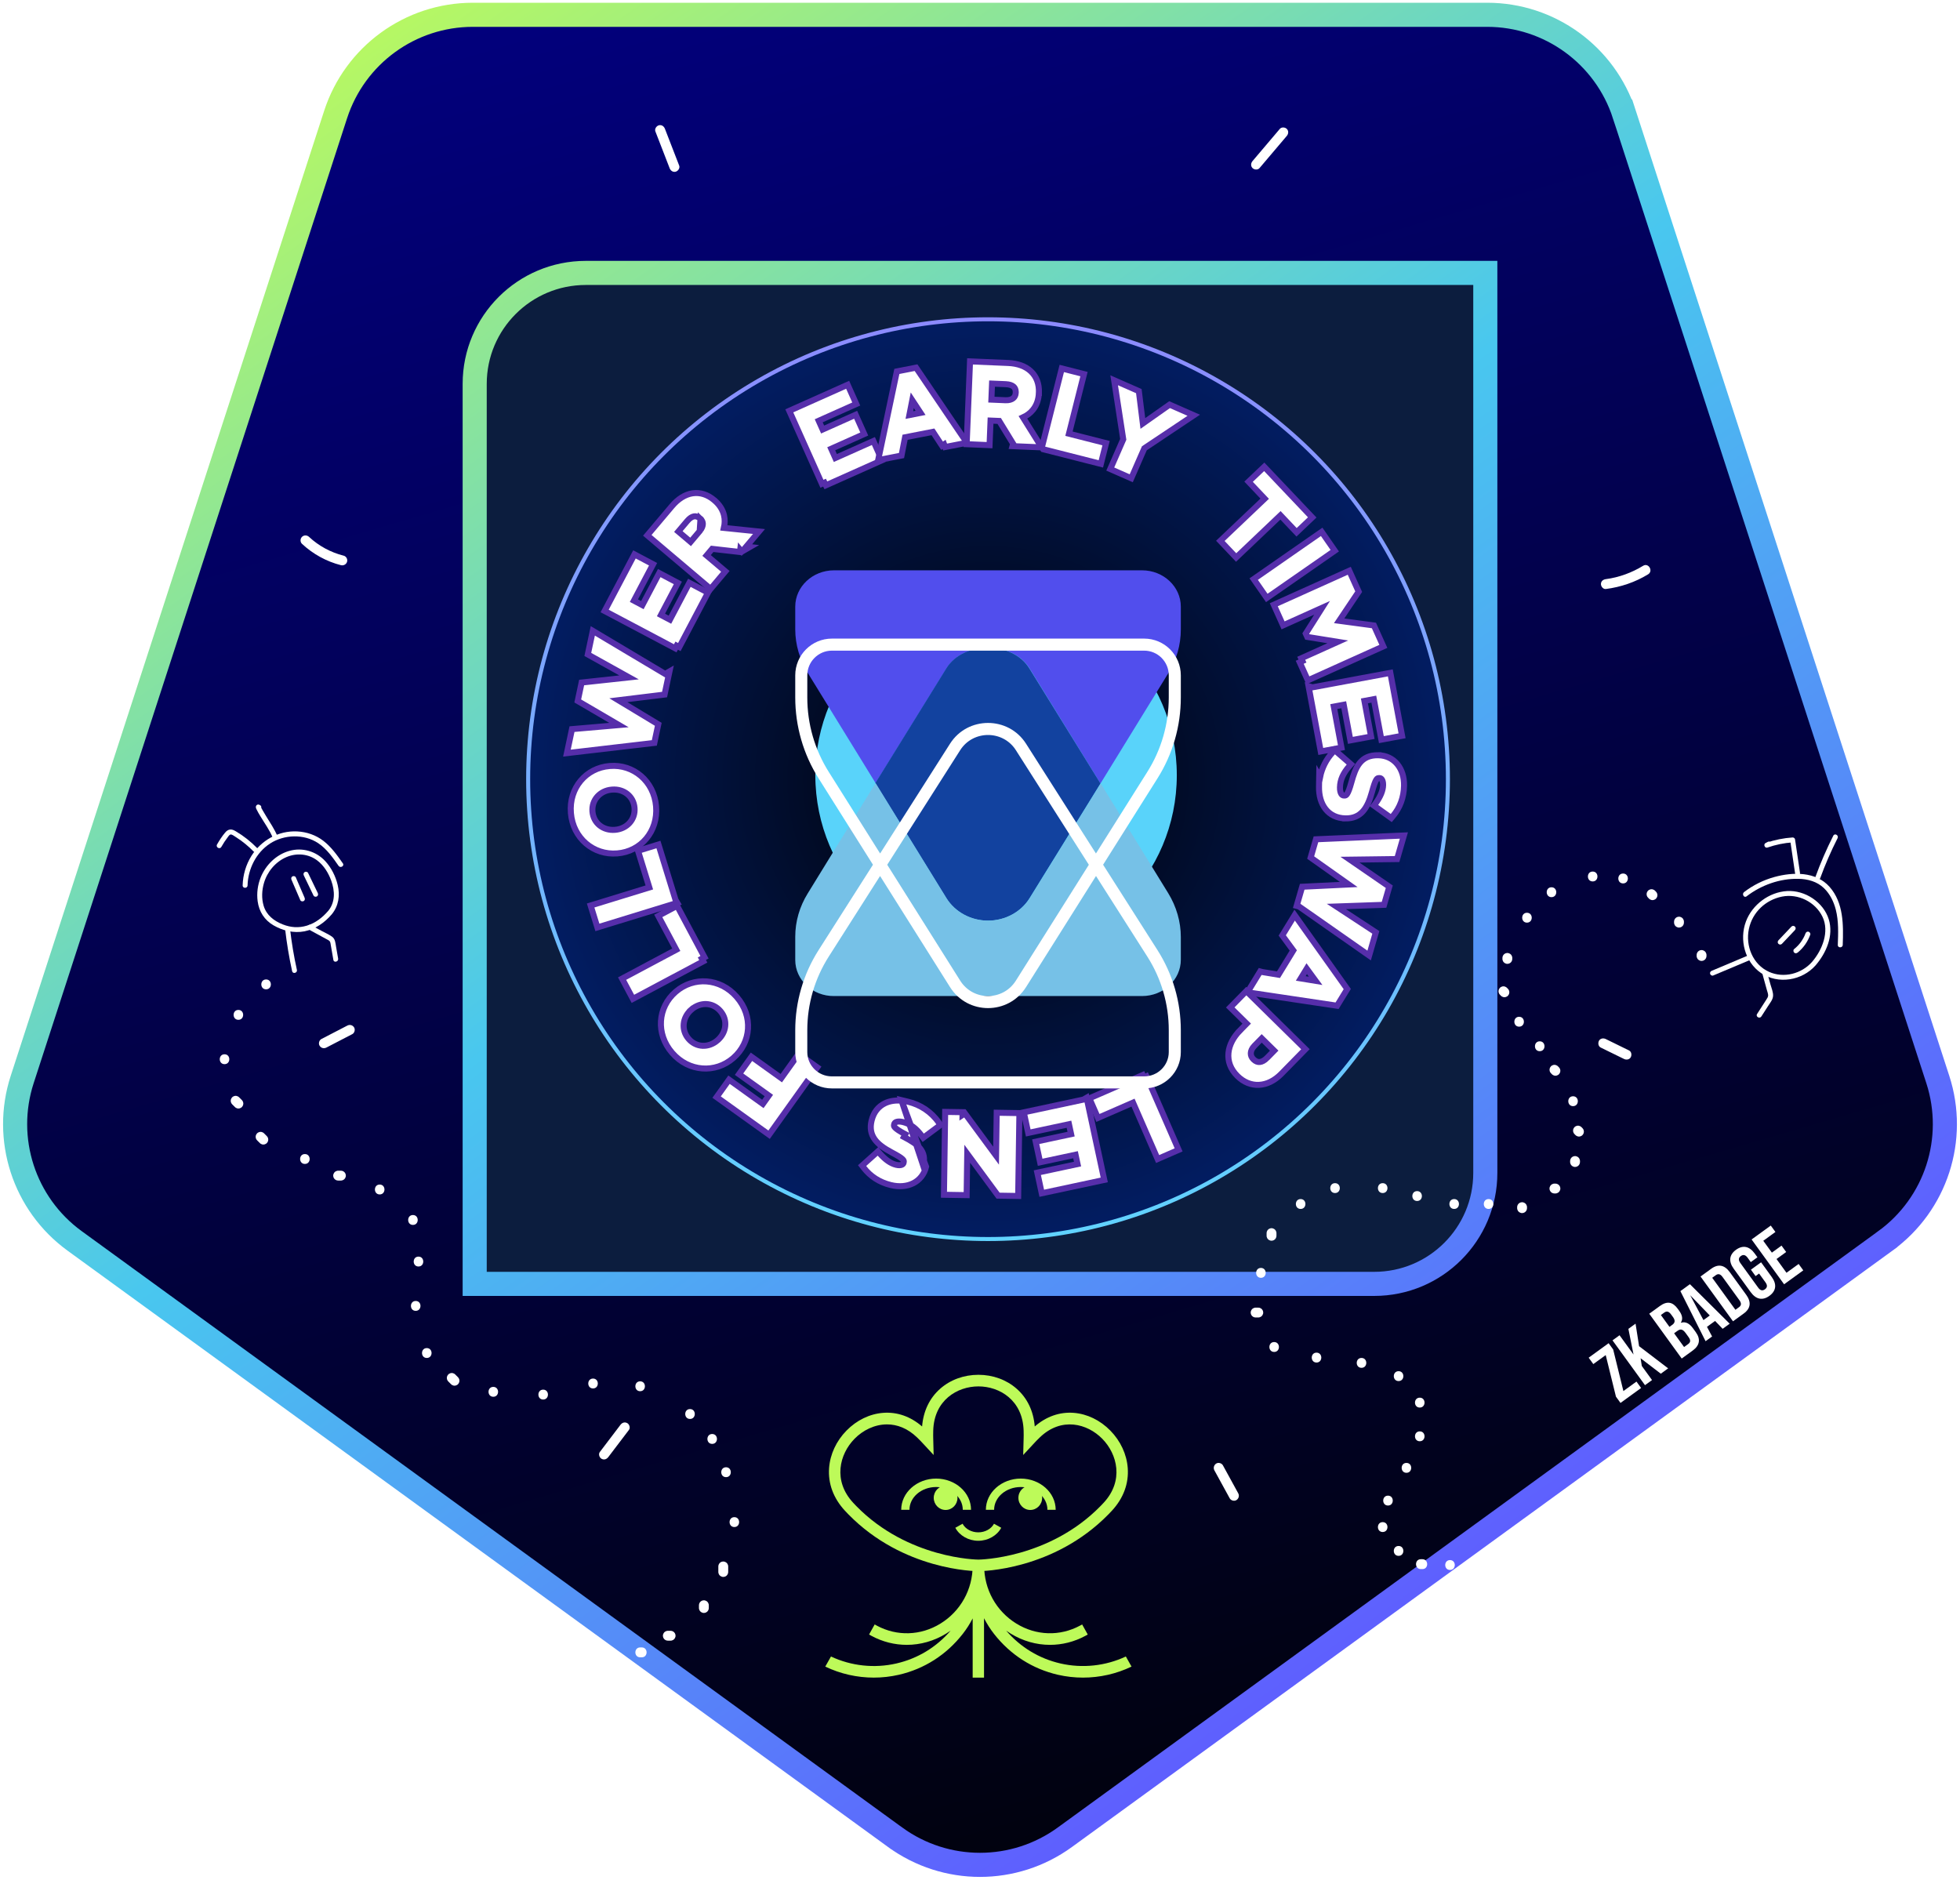 <svg width="488" height="468" viewBox="0 0 488 468" fill="none" xmlns="http://www.w3.org/2000/svg">
<g clip-path="url(#clip0_2102_657)">
<path d="M266.905 460.2L471.506 311.493C485.167 301.567 490.878 283.969 485.664 267.907L407.515 27.293C402.3 11.23 387.336 0.354 370.452 0.354H117.548C100.665 0.354 85.7 11.23 80.486 27.293L2.332 267.907C-2.887 283.969 2.829 301.567 16.49 311.493L221.091 460.2C234.752 470.126 253.244 470.126 266.905 460.2V460.2Z" fill="#0C1D3E" stroke="white" stroke-width="1.3" stroke-miterlimit="10"/>
<path d="M404.435 28.509L407.288 27.582L404.435 28.509L482.475 268.784C487.284 283.591 482.016 299.811 469.427 308.957L469.427 308.958L265.111 457.458C252.522 466.605 235.478 466.605 222.889 457.458C222.888 457.458 222.888 457.458 222.888 457.458L18.573 308.958C5.983 299.806 0.716 283.591 5.524 268.784L83.565 28.509C88.373 13.707 102.166 3.684 117.725 3.684H370.275C385.834 3.684 399.626 13.703 404.435 28.509ZM118.188 316.665V319.665H121.188H342.151C357.426 319.665 369.811 307.297 369.811 292.034V70.953V67.953H366.811H145.849C130.574 67.953 118.188 80.321 118.188 95.583V316.665Z" fill="url(#paint0_linear_2102_657)" stroke="url(#paint1_linear_2102_657)" stroke-width="6"/>
<path d="M151.462 362.776C153.174 360.522 154.891 358.263 156.603 356.009C156.991 355.492 156.701 354.611 156.16 354.326C155.511 353.982 154.896 354.218 154.477 354.769C152.766 357.023 151.049 359.282 149.337 361.536C148.948 362.052 149.238 362.933 149.78 363.219C150.429 363.563 151.044 363.327 151.462 362.776Z" fill="white"/>
<path d="M302.358 366.093C303.628 368.41 304.902 370.728 306.171 373.051C306.481 373.617 307.307 373.843 307.853 373.494C308.399 373.145 308.626 372.416 308.296 371.811C307.027 369.493 305.753 367.175 304.484 364.852C304.174 364.286 303.347 364.06 302.801 364.409C302.255 364.759 302.029 365.487 302.358 366.093Z" fill="white"/>
<path d="M398.552 260.825C400.485 261.769 402.414 262.719 404.347 263.664C404.922 263.945 405.705 263.841 406.029 263.221C406.32 262.665 406.206 261.838 405.587 261.538C403.653 260.593 401.725 259.643 399.792 258.699C399.216 258.418 398.434 258.521 398.109 259.141C397.819 259.698 397.932 260.524 398.552 260.825Z" fill="white"/>
<path d="M81.263 260.825C83.412 259.713 85.562 258.596 87.712 257.483C88.282 257.188 88.499 256.337 88.155 255.8C87.781 255.215 87.082 255.042 86.472 255.357C84.322 256.47 82.173 257.587 80.023 258.699C79.452 258.994 79.236 259.846 79.58 260.382C79.954 260.968 80.653 261.14 81.263 260.825Z" fill="white"/>
<path d="M85.553 138.352C82.331 137.535 79.364 135.936 76.934 133.667C76.447 133.214 75.675 133.185 75.192 133.667C74.71 134.149 74.706 134.952 75.192 135.409C77.928 137.958 81.273 139.804 84.898 140.724C85.543 140.886 86.232 140.512 86.414 139.863C86.596 139.213 86.202 138.514 85.553 138.347V138.352Z" fill="white"/>
<path d="M169.103 41.229C167.918 38.173 166.737 35.117 165.551 32.061C165.31 31.441 164.725 31.012 164.036 31.2C163.446 31.362 162.934 32.09 163.175 32.715C164.361 35.771 165.541 38.827 166.727 41.883C166.968 42.503 167.553 42.931 168.242 42.745C168.833 42.582 169.344 41.854 169.103 41.229Z" fill="white"/>
<path d="M399.83 146.654C403.559 146.167 407.131 144.961 410.343 142.998C411.691 142.176 410.456 140.045 409.103 140.872C406.285 142.594 403.112 143.765 399.83 144.194C399.171 144.277 398.601 144.696 398.601 145.424C398.601 146.024 399.166 146.743 399.83 146.654Z" fill="white"/>
<path d="M313.595 41.849C315.857 39.176 318.125 36.509 320.388 33.837C320.816 33.33 320.885 32.592 320.388 32.095C319.946 31.652 319.08 31.588 318.647 32.095C316.384 34.767 314.116 37.434 311.853 40.106C311.425 40.613 311.356 41.352 311.853 41.849C312.296 42.291 313.162 42.355 313.595 41.849Z" fill="white"/>
<path d="M402.34 347.747L399.791 337.393L396.702 339.637L395.546 338.043L400.514 334.436L401.646 335.996L404.194 346.35L407.446 343.992L408.602 345.587L403.471 349.307L402.34 347.747V347.747Z" fill="white"/>
<path d="M408.479 338.185L408.779 340.109L411.322 343.613L409.571 344.883L401.483 333.727L403.235 332.457L406.713 337.255L405.434 330.863L407.219 329.568L408.1 335.178L415.336 340.7L413.506 342.029L408.484 338.185H408.479Z" fill="white"/>
<path d="M410.619 327.103L413.266 325.184C415.081 323.865 416.473 324.146 417.723 325.863L418.047 326.311C418.879 327.457 419.051 328.427 418.5 329.313L418.525 329.342C419.695 328.978 420.664 329.544 421.515 330.72L422.209 331.675C423.459 333.397 423.218 334.977 421.466 336.252L418.711 338.25L410.624 327.093L410.619 327.103ZM416.35 329.874C417.004 329.401 417.191 328.826 416.547 327.93L416.094 327.31C415.519 326.513 414.992 326.36 414.373 326.808L413.526 327.418L415.661 330.366L416.345 329.869L416.35 329.874ZM420.305 334.662C420.896 334.234 421.019 333.732 420.414 332.905L419.71 331.931C418.957 330.897 418.392 330.819 417.6 331.399L416.818 331.965L419.302 335.39L420.305 334.662V334.662Z" fill="white"/>
<path d="M427.02 328.894L424.998 330.36L426.277 332.762L424.654 333.938L418.382 321.468L420.753 319.745L430.656 329.582L428.904 330.852L427.02 328.889V328.894ZM425.702 327.54L420.827 322.491L424.123 328.682L425.702 327.535V327.54Z" fill="white"/>
<path d="M423.399 317.832L426.076 315.888C427.827 314.618 429.391 314.963 430.685 316.749L434.773 322.389C436.067 324.175 435.909 325.769 434.158 327.039L431.482 328.983L423.395 317.827L423.399 317.832ZM432.973 325.474C433.528 325.071 433.656 324.539 433.081 323.742L428.875 317.94C428.299 317.143 427.753 317.098 427.197 317.502L426.307 318.147L432.082 326.114L432.973 325.469V325.474Z" fill="white"/>
<path d="M435.9 321.743L431.649 315.877C430.356 314.091 430.508 312.427 432.23 311.177C433.952 309.928 435.58 310.302 436.874 312.088L437.567 313.043L435.909 314.243L435.137 313.175C434.562 312.378 433.991 312.329 433.435 312.733C432.879 313.136 432.746 313.692 433.322 314.489L437.744 320.592C438.32 321.389 438.881 321.418 439.437 321.015C439.993 320.611 440.135 320.07 439.56 319.273L437.976 317.088L437.1 317.723L435.944 316.128L438.477 314.293L441.124 317.944C442.418 319.73 442.265 321.394 440.544 322.644C438.822 323.894 437.193 323.52 435.9 321.733V321.743Z" fill="white"/>
<path d="M436.111 308.609L440.888 305.145L442.044 306.739L439.019 308.934L441.159 311.882L443.564 310.135L444.72 311.729L442.315 313.476L444.799 316.901L447.824 314.706L448.98 316.301L444.204 319.765L436.116 308.609H436.111Z" fill="white"/>
<path d="M159.382 412.642H159.801C161.385 412.642 161.385 410.182 159.801 410.182H159.382C157.798 410.182 157.798 412.642 159.382 412.642H159.801C161.385 412.642 161.385 410.182 159.801 410.182H159.382C157.798 410.182 157.798 412.642 159.382 412.642Z" fill="white"/>
<path d="M166.279 408.499H166.968C167.135 408.504 167.297 408.47 167.44 408.391C167.593 408.342 167.725 408.258 167.834 408.135C167.952 408.022 168.04 407.894 168.089 407.741C168.168 407.594 168.203 407.436 168.198 407.269L168.153 406.944C168.094 406.737 167.991 406.555 167.839 406.403L167.588 406.211C167.396 406.098 167.189 406.043 166.968 406.043H166.279C166.112 406.039 165.95 406.073 165.807 406.152C165.654 406.201 165.522 406.285 165.413 406.408C165.295 406.521 165.207 406.649 165.158 406.801C165.079 406.949 165.044 407.106 165.049 407.274L165.094 407.599C165.153 407.805 165.256 407.987 165.408 408.14L165.659 408.332C165.851 408.445 166.058 408.499 166.279 408.499Z" fill="white"/>
<path d="M176.478 400.369V399.68C176.483 399.513 176.448 399.35 176.369 399.208C176.32 399.055 176.237 398.922 176.114 398.814C176.001 398.696 175.873 398.607 175.72 398.558C175.573 398.479 175.415 398.445 175.248 398.45L174.923 398.494C174.717 398.553 174.535 398.656 174.382 398.809L174.19 399.06C174.077 399.252 174.023 399.459 174.023 399.68V400.369C174.018 400.536 174.052 400.699 174.131 400.841C174.18 400.994 174.264 401.127 174.387 401.235C174.5 401.353 174.628 401.442 174.781 401.491C174.928 401.57 175.086 401.604 175.253 401.599L175.577 401.555C175.784 401.496 175.966 401.393 176.119 401.24L176.31 400.989C176.424 400.797 176.478 400.59 176.478 400.369Z" fill="white"/>
<path d="M181.308 391.398V390.02C181.313 389.852 181.278 389.69 181.2 389.547C181.15 389.395 181.067 389.262 180.944 389.154C180.831 389.036 180.703 388.947 180.55 388.898C180.403 388.819 180.245 388.785 180.078 388.79C179.758 388.804 179.429 388.908 179.207 389.149C178.986 389.39 178.848 389.685 178.848 390.02V391.398C178.843 391.565 178.878 391.727 178.956 391.87C179.006 392.023 179.089 392.156 179.212 392.264C179.325 392.382 179.453 392.471 179.606 392.52C179.753 392.598 179.911 392.633 180.078 392.628C180.398 392.613 180.727 392.51 180.949 392.269C181.17 392.028 181.308 391.732 181.308 391.398Z" fill="white"/>
<path d="M182.838 380.207C184.422 380.207 184.422 377.746 182.838 377.746C181.254 377.746 181.254 380.207 182.838 380.207Z" fill="white"/>
<path d="M180.767 367.786C182.351 367.786 182.351 365.325 180.767 365.325C179.183 365.325 179.183 367.786 180.767 367.786Z" fill="white"/>
<path d="M177.319 359.504C178.903 359.504 178.903 357.043 177.319 357.043C175.735 357.043 175.735 359.504 177.319 359.504Z" fill="white"/>
<path d="M171.799 353.294C173.383 353.294 173.383 350.833 171.799 350.833C170.215 350.833 170.215 353.294 171.799 353.294Z" fill="white"/>
<path d="M159.382 346.389C160.966 346.389 160.966 343.929 159.382 343.929C157.798 343.929 157.798 346.389 159.382 346.389Z" fill="white"/>
<path d="M147.655 345.7C149.239 345.7 149.239 343.239 147.655 343.239C146.071 343.239 146.071 345.7 147.655 345.7Z" fill="white"/>
<path d="M135.239 348.461C136.823 348.461 136.823 346 135.239 346C133.655 346 133.655 348.461 135.239 348.461Z" fill="white"/>
<path d="M122.822 347.772C124.406 347.772 124.406 345.312 122.822 345.312C121.238 345.312 121.238 347.772 122.822 347.772Z" fill="white"/>
<path d="M114.031 342.91L113.343 342.221C113.23 342.103 113.102 342.014 112.949 341.965C112.802 341.886 112.644 341.852 112.477 341.857C112.31 341.852 112.147 341.886 112.005 341.965C111.852 342.014 111.719 342.098 111.611 342.221L111.419 342.472C111.306 342.664 111.252 342.871 111.252 343.092L111.296 343.417C111.355 343.624 111.459 343.806 111.611 343.958L112.3 344.647C112.413 344.765 112.541 344.854 112.693 344.903C112.841 344.982 112.998 345.016 113.166 345.011C113.333 345.016 113.495 344.982 113.638 344.903C113.79 344.854 113.923 344.77 114.031 344.647L114.223 344.396C114.336 344.204 114.391 343.998 114.391 343.776L114.346 343.451C114.287 343.245 114.184 343.063 114.031 342.91Z" fill="white"/>
<path d="M106.263 338.112C107.847 338.112 107.847 335.651 106.263 335.651C104.679 335.651 104.679 338.112 106.263 338.112Z" fill="white"/>
<path d="M103.503 326.38C105.087 326.38 105.087 323.919 103.503 323.919C101.919 323.919 101.919 326.38 103.503 326.38Z" fill="white"/>
<path d="M104.192 315.337C105.776 315.337 105.776 312.876 104.192 312.876C102.608 312.876 102.608 315.337 104.192 315.337Z" fill="white"/>
<path d="M102.815 304.983C104.399 304.983 104.399 302.522 102.815 302.522C101.231 302.522 101.231 304.983 102.815 304.983Z" fill="white"/>
<path d="M94.536 297.394C96.12 297.394 96.12 294.934 94.536 294.934C92.952 294.934 92.952 297.394 94.536 297.394Z" fill="white"/>
<path d="M84.879 291.484H84.19C84.023 291.479 83.861 291.513 83.718 291.592C83.566 291.641 83.433 291.725 83.325 291.848C83.206 291.961 83.118 292.089 83.069 292.242C82.99 292.389 82.956 292.547 82.96 292.714L83.005 293.039C83.064 293.246 83.167 293.428 83.32 293.58L83.57 293.772C83.762 293.885 83.969 293.94 84.19 293.94H84.879C85.046 293.944 85.209 293.91 85.351 293.831C85.504 293.782 85.637 293.698 85.745 293.575C85.863 293.462 85.951 293.334 86.001 293.182C86.079 293.034 86.114 292.877 86.109 292.709L86.064 292.384C86.005 292.178 85.902 291.996 85.75 291.843L85.499 291.651C85.307 291.538 85.1 291.484 84.879 291.484Z" fill="white"/>
<path d="M75.911 289.801C77.495 289.801 77.495 287.341 75.911 287.341C74.327 287.341 74.327 289.801 75.911 289.801Z" fill="white"/>
<path d="M66.432 282.872L65.743 282.183C65.63 282.065 65.502 281.976 65.35 281.927C65.202 281.848 65.044 281.814 64.877 281.819C64.71 281.814 64.548 281.848 64.405 281.927C64.252 281.976 64.12 282.06 64.011 282.183L63.82 282.434C63.706 282.626 63.652 282.833 63.652 283.054L63.697 283.379C63.756 283.586 63.859 283.768 64.011 283.92L64.7 284.609C64.813 284.727 64.941 284.816 65.094 284.865C65.241 284.944 65.399 284.978 65.566 284.973C65.733 284.978 65.896 284.944 66.038 284.865C66.191 284.816 66.324 284.732 66.432 284.609L66.624 284.358C66.737 284.166 66.791 283.96 66.791 283.738L66.747 283.413C66.688 283.207 66.584 283.025 66.432 282.872Z" fill="white"/>
<path d="M60.223 273.901L59.534 273.212C59.421 273.094 59.293 273.006 59.141 272.956C58.993 272.878 58.836 272.843 58.668 272.848C58.501 272.843 58.339 272.878 58.196 272.956C58.044 273.006 57.911 273.089 57.803 273.212L57.611 273.463C57.498 273.655 57.443 273.862 57.443 274.083L57.488 274.408C57.547 274.615 57.65 274.797 57.803 274.949L58.491 275.638C58.604 275.756 58.732 275.845 58.885 275.894C59.032 275.973 59.19 276.007 59.357 276.003C59.524 276.007 59.687 275.973 59.829 275.894C59.982 275.845 60.115 275.761 60.223 275.638L60.415 275.387C60.528 275.195 60.582 274.989 60.582 274.767L60.538 274.443C60.479 274.236 60.375 274.054 60.223 273.901Z" fill="white"/>
<path d="M55.904 264.959C57.488 264.959 57.488 262.498 55.904 262.498C54.32 262.498 54.32 264.959 55.904 264.959Z" fill="white"/>
<path d="M59.352 253.916C60.936 253.916 60.936 251.455 59.352 251.455C57.768 251.455 57.768 253.916 59.352 253.916Z" fill="white"/>
<path d="M66.249 246.328C67.834 246.328 67.834 243.867 66.249 243.867C64.665 243.867 64.665 246.328 66.249 246.328Z" fill="white"/>
<path d="M82.586 227.671C84.318 225.565 84.697 222.962 84.077 220.344C83.565 218.188 82.503 216.057 80.997 214.424C78.705 211.938 75.286 210.939 72.029 211.86C68.773 212.78 66.16 215.359 64.901 218.479C64.153 220.334 63.883 222.411 64.148 224.394C64.498 226.972 65.836 229.079 68.094 230.393C70.352 231.707 73.116 232.41 75.812 231.884C78.508 231.357 80.83 229.718 82.586 227.666C83.098 227.066 82.232 226.195 81.716 226.795C80.299 228.449 78.538 229.822 76.437 230.462C74.336 231.101 72.329 230.929 70.396 230.161C68.182 229.285 66.328 227.848 65.634 225.496C65.098 223.675 65.191 221.682 65.718 219.866C66.539 217.042 68.576 214.591 71.291 213.415C73.844 212.312 76.791 212.563 79.02 214.266C80.648 215.511 81.779 217.366 82.473 219.271C83.393 221.795 83.506 224.62 81.72 226.795C81.219 227.401 82.084 228.277 82.591 227.666H82.586V227.671Z" fill="white"/>
<path d="M75.64 217.967L78.061 222.976C78.203 223.277 78.631 223.355 78.902 223.198C79.207 223.021 79.266 222.657 79.123 222.356L76.703 217.347C76.56 217.046 76.132 216.968 75.862 217.125C75.557 217.302 75.498 217.667 75.64 217.967Z" fill="white"/>
<path d="M72.581 219.055C73.309 220.747 74.042 222.435 74.77 224.128C74.903 224.433 75.35 224.502 75.611 224.35C75.926 224.168 75.965 223.813 75.832 223.508C75.104 221.815 74.371 220.127 73.643 218.434C73.51 218.129 73.063 218.06 72.802 218.213C72.487 218.395 72.448 218.749 72.581 219.055Z" fill="white"/>
<path d="M61.64 220.453C61.743 216.363 63.775 212.274 67.248 210.02C70.721 207.766 75.67 207.569 79.222 209.936C81.352 211.358 82.852 213.519 84.304 215.586C84.756 216.23 85.824 215.615 85.366 214.965C83.945 212.938 82.488 210.876 80.506 209.35C78.637 207.913 76.359 207.131 74.007 207.013C69.354 206.777 65.034 209.198 62.59 213.12C61.222 215.315 60.484 217.869 60.415 220.453C60.396 221.245 61.625 221.245 61.645 220.453H61.64Z" fill="white"/>
<path d="M70.982 231.279C71.39 234.818 71.971 238.331 72.733 241.806C72.906 242.578 74.091 242.253 73.919 241.481C73.176 238.11 72.606 234.709 72.212 231.279C72.123 230.502 70.894 230.492 70.982 231.279V231.279Z" fill="white"/>
<path d="M76.811 231.397C78.44 232.283 80.083 233.154 81.701 234.055C82.046 234.247 82.193 234.404 82.272 234.798C82.365 235.255 82.434 235.718 82.513 236.181C82.675 237.12 82.843 238.065 83.005 239.005C83.143 239.783 84.328 239.453 84.19 238.681C84.018 237.686 83.841 236.692 83.669 235.698C83.507 234.773 83.482 233.784 82.646 233.198C81.868 232.652 80.954 232.253 80.117 231.801L77.426 230.339C76.733 229.96 76.108 231.023 76.806 231.402L76.811 231.397Z" fill="white"/>
<path d="M64.011 211.146C62.442 209.542 60.661 208.13 58.728 206.988C58.285 206.727 57.818 206.481 57.286 206.54C56.755 206.599 56.361 206.924 56.042 207.313C55.279 208.218 54.625 209.232 54.039 210.26C53.651 210.949 54.709 211.569 55.102 210.881C55.584 210.029 56.12 209.202 56.721 208.425C56.932 208.149 57.212 207.672 57.616 207.79C58.019 207.908 58.423 208.238 58.782 208.459C60.376 209.468 61.832 210.669 63.15 212.017C63.706 212.583 64.572 211.712 64.021 211.146H64.011Z" fill="white"/>
<path d="M69.088 208.228C68.345 206.437 67.253 204.852 66.254 203.204C65.978 202.746 65.698 202.284 65.432 201.821C65.295 201.585 65.162 201.344 65.034 201.098C64.99 201.009 64.941 200.92 64.906 200.832C64.926 200.876 64.931 200.945 64.926 200.866C64.916 200.733 64.911 201.098 64.911 201.098L64.754 201.368C64.665 201.417 64.572 201.467 64.483 201.521H64.168C64.06 201.496 64.055 201.481 63.986 201.417C64.586 201.924 65.462 201.058 64.857 200.546C64.532 200.276 64.04 200.187 63.784 200.62C63.612 200.915 63.73 201.211 63.858 201.486C64.129 202.077 64.478 202.638 64.813 203.194C65.865 204.956 67.11 206.649 67.902 208.553C68.03 208.858 68.31 209.08 68.659 208.981C68.95 208.902 69.215 208.533 69.088 208.223V208.228Z" fill="white"/>
<path d="M354.15 388.219H353.752C352.167 388.219 352.167 390.679 353.752 390.679H354.15C355.734 390.679 355.734 388.219 354.15 388.219H353.752C352.167 388.219 352.167 390.679 353.752 390.679H354.15C355.734 390.679 355.734 388.219 354.15 388.219Z" fill="white"/>
<path d="M348.217 387.382C349.801 387.382 349.801 384.922 348.217 384.922C346.633 384.922 346.633 387.382 348.217 387.382Z" fill="white"/>
<path d="M344.262 381.447C345.846 381.447 345.846 378.986 344.262 378.986C342.678 378.986 342.678 381.447 344.262 381.447Z" fill="white"/>
<path d="M345.581 374.853C347.165 374.853 347.165 372.393 345.581 372.393C343.997 372.393 343.997 374.853 345.581 374.853Z" fill="white"/>
<path d="M350.175 366.704C351.759 366.704 351.759 364.243 350.175 364.243C348.591 364.243 348.591 366.704 350.175 366.704Z" fill="white"/>
<path d="M353.491 358.849C355.075 358.849 355.075 356.389 353.491 356.389C351.907 356.389 351.907 358.849 353.491 358.849Z" fill="white"/>
<path d="M353.491 350.459C355.075 350.459 355.075 347.998 353.491 347.998C351.907 347.998 351.907 350.459 353.491 350.459Z" fill="white"/>
<path d="M348.217 343.865C349.801 343.865 349.801 341.404 348.217 341.404C346.633 341.404 346.633 343.865 348.217 343.865Z" fill="white"/>
<path d="M338.989 340.567C340.573 340.567 340.573 338.106 338.989 338.106C337.405 338.106 337.405 340.567 338.989 340.567Z" fill="white"/>
<path d="M327.788 339.249C329.372 339.249 329.372 336.788 327.788 336.788C326.204 336.788 326.204 339.249 327.788 339.249Z" fill="white"/>
<path d="M317.24 336.611C318.824 336.611 318.824 334.15 317.24 334.15C315.656 334.15 315.656 336.611 317.24 336.611Z" fill="white"/>
<path d="M313.285 325.578H312.626C312.459 325.573 312.296 325.607 312.154 325.686C312.001 325.735 311.868 325.819 311.76 325.942C311.642 326.055 311.553 326.183 311.504 326.335C311.425 326.483 311.391 326.641 311.396 326.808L311.44 327.133C311.499 327.339 311.603 327.521 311.755 327.674L312.006 327.866C312.198 327.979 312.404 328.033 312.626 328.033H313.285C313.452 328.038 313.615 328.004 313.757 327.925C313.91 327.876 314.043 327.792 314.151 327.669C314.269 327.556 314.357 327.428 314.407 327.275C314.485 327.128 314.52 326.97 314.515 326.803L314.471 326.478C314.412 326.271 314.308 326.089 314.156 325.937L313.905 325.745C313.713 325.632 313.506 325.578 313.285 325.578Z" fill="white"/>
<path d="M313.944 318.152C315.528 318.152 315.528 315.691 313.944 315.691C312.36 315.691 312.36 318.152 313.944 318.152Z" fill="white"/>
<path d="M317.811 307.689V307.03C317.816 306.862 317.781 306.7 317.702 306.557C317.653 306.405 317.57 306.272 317.447 306.163C317.334 306.045 317.206 305.957 317.053 305.908C316.906 305.829 316.748 305.794 316.581 305.799L316.256 305.844C316.05 305.903 315.868 306.006 315.715 306.159L315.523 306.41C315.41 306.601 315.356 306.808 315.356 307.03V307.689C315.351 307.856 315.385 308.019 315.464 308.161C315.513 308.314 315.597 308.447 315.72 308.555C315.833 308.673 315.961 308.762 316.114 308.811C316.261 308.89 316.419 308.924 316.586 308.919L316.91 308.875C317.117 308.816 317.299 308.713 317.452 308.56L317.643 308.309C317.757 308.117 317.811 307.91 317.811 307.689Z" fill="white"/>
<path d="M323.833 301.006C325.417 301.006 325.417 298.546 323.833 298.546C322.249 298.546 322.249 301.006 323.833 301.006Z" fill="white"/>
<path d="M332.397 297.049C333.981 297.049 333.981 294.589 332.397 294.589C330.813 294.589 330.813 297.049 332.397 297.049Z" fill="white"/>
<path d="M344.262 297.049C345.846 297.049 345.846 294.589 344.262 294.589C342.678 294.589 342.678 297.049 344.262 297.049Z" fill="white"/>
<path d="M352.832 299.028C354.416 299.028 354.416 296.567 352.832 296.567C351.248 296.567 351.248 299.028 352.832 299.028Z" fill="white"/>
<path d="M362.06 301.006C363.644 301.006 363.644 298.546 362.06 298.546C360.476 298.546 360.476 301.006 362.06 301.006Z" fill="white"/>
<path d="M370.625 301.006C372.209 301.006 372.209 298.546 370.625 298.546C369.041 298.546 369.041 301.006 370.625 301.006Z" fill="white"/>
<path d="M452.045 240.358C454.687 237.282 456.586 232.976 455.327 228.902C453.994 224.601 449.399 221.604 444.957 221.855C440.515 222.105 436.294 225.201 434.705 229.428C433.008 233.951 434.405 239.482 438.448 242.258C442.699 245.171 448.695 244.157 452.045 240.358C452.567 239.767 451.701 238.891 451.175 239.487C448.548 242.464 444.115 243.631 440.436 241.967C436.417 240.146 434.552 235.506 435.438 231.298C436.323 227.091 439.644 224.054 443.673 223.242C447.702 222.43 451.991 224.571 453.762 228.262C455.533 231.953 453.728 236.51 451.175 239.482C450.663 240.077 451.529 240.953 452.045 240.353V240.358Z" fill="white"/>
<path d="M434.857 223.178C438.522 220.368 443.112 218.725 447.751 218.813C450.102 218.857 452.414 219.477 454.141 221.146C455.626 222.583 456.571 224.507 457.078 226.5C457.806 229.364 457.683 232.351 457.574 235.274C457.545 236.067 458.775 236.067 458.804 235.274C458.986 230.289 459.026 224.777 455.518 220.806C452.114 216.953 446.373 217.101 441.788 218.36C439.058 219.113 436.48 220.393 434.237 222.115C433.617 222.593 434.227 223.66 434.857 223.178V223.178Z" fill="white"/>
<path d="M447.573 237.184C449.01 236.023 450.082 234.467 450.717 232.735C450.83 232.425 450.589 232.061 450.289 231.977C449.945 231.884 449.645 232.095 449.531 232.406C449.394 232.78 449.266 233.08 449.059 233.459C448.853 233.838 448.636 234.202 448.385 234.546C448.257 234.723 448.203 234.797 448.07 234.955C447.938 235.112 447.795 235.279 447.647 235.437C447.352 235.747 447.037 236.037 446.703 236.303C446.442 236.51 446.486 236.958 446.703 237.174C446.959 237.43 447.313 237.386 447.573 237.174V237.184V237.184Z" fill="white"/>
<path d="M443.662 235C444.745 233.858 445.822 232.721 446.904 231.579C447.126 231.348 447.155 230.94 446.904 230.708C446.653 230.477 446.27 230.457 446.033 230.708C444.951 231.85 443.874 232.987 442.792 234.128C442.57 234.36 442.541 234.768 442.792 235C443.042 235.231 443.426 235.25 443.662 235Z" fill="white"/>
<path d="M435.162 237.932C432.176 239.187 429.195 240.447 426.209 241.702C425.899 241.83 425.688 242.106 425.781 242.46C425.86 242.75 426.234 243.016 426.539 242.888C429.525 241.633 432.506 240.373 435.492 239.118C435.802 238.99 436.013 238.715 435.92 238.361C435.841 238.07 435.467 237.804 435.162 237.932Z" fill="white"/>
<path d="M438.763 242.327C439.023 243.262 439.279 244.202 439.54 245.137L439.928 246.54C440.042 246.943 440.214 247.371 440.229 247.79C440.243 248.208 440.017 248.508 439.815 248.833C439.559 249.236 439.294 249.64 439.038 250.043C438.517 250.851 438 251.658 437.479 252.465C437.051 253.134 438.113 253.749 438.541 253.085C439.097 252.219 439.653 251.352 440.209 250.491C440.696 249.728 441.404 248.912 441.458 247.972C441.512 247.032 441.06 246.003 440.809 245.108L439.948 241.997C439.737 241.235 438.551 241.559 438.763 242.322V242.327Z" fill="white"/>
<path d="M448.164 217.327C447.751 214.542 447.337 211.752 446.924 208.966C446.89 208.715 446.575 208.499 446.329 208.513C444.081 208.666 441.862 209.109 439.732 209.847L440.204 210.969C440.401 210.866 440.598 210.762 440.795 210.659C441.498 210.29 440.873 209.232 440.175 209.596C439.978 209.699 439.781 209.803 439.584 209.906C438.974 210.226 439.393 211.259 440.057 211.028C442.083 210.324 444.184 209.886 446.324 209.739L445.729 209.286C446.142 212.071 446.555 214.862 446.968 217.647C447.018 217.977 447.431 218.154 447.726 218.075C448.08 217.982 448.203 217.647 448.154 217.317L448.164 217.327V217.327Z" fill="white"/>
<path d="M453.186 218.676C454.431 215.261 455.877 211.929 457.52 208.691C457.879 207.987 456.817 207.362 456.458 208.071C454.77 211.407 453.28 214.837 452.001 218.351C451.73 219.094 452.916 219.419 453.186 218.676Z" fill="white"/>
<path d="M361.022 390.896C362.606 390.896 362.606 388.436 361.022 388.436C359.438 388.436 359.438 390.896 361.022 390.896Z" fill="white"/>
<path d="M380.193 300.81V300.564C380.198 300.396 380.164 300.234 380.085 300.091C380.036 299.939 379.952 299.806 379.829 299.698C379.716 299.58 379.588 299.491 379.436 299.442C379.288 299.363 379.131 299.329 378.964 299.333L378.639 299.378C378.432 299.437 378.25 299.54 378.098 299.693L377.906 299.944C377.793 300.136 377.739 300.342 377.739 300.564V300.81C377.734 300.977 377.768 301.14 377.847 301.282C377.896 301.435 377.98 301.568 378.103 301.676C378.216 301.794 378.344 301.883 378.496 301.932C378.644 302.011 378.801 302.045 378.969 302.04L379.293 301.996C379.5 301.937 379.682 301.833 379.834 301.681L380.026 301.43C380.139 301.238 380.193 301.031 380.193 300.81Z" fill="white"/>
<path d="M387.021 297.153H387.267C387.435 297.158 387.597 297.124 387.74 297.045C387.892 296.996 388.025 296.912 388.133 296.789C388.251 296.676 388.34 296.548 388.389 296.395C388.468 296.248 388.502 296.09 388.497 295.923L388.453 295.598C388.394 295.392 388.291 295.21 388.138 295.057L387.887 294.865C387.695 294.752 387.489 294.698 387.267 294.698H387.021C386.854 294.693 386.692 294.727 386.549 294.806C386.397 294.855 386.264 294.939 386.156 295.062C386.037 295.175 385.949 295.303 385.9 295.456C385.821 295.603 385.787 295.761 385.791 295.928L385.836 296.253C385.895 296.459 385.998 296.642 386.151 296.794L386.401 296.986C386.593 297.099 386.8 297.153 387.021 297.153Z" fill="white"/>
<path d="M393.382 289.323V289.077C393.387 288.91 393.352 288.748 393.274 288.605C393.225 288.452 393.141 288.32 393.018 288.211C392.905 288.093 392.777 288.005 392.624 287.955C392.477 287.877 392.319 287.842 392.152 287.847L391.827 287.891C391.621 287.95 391.439 288.054 391.286 288.206L391.094 288.457C390.981 288.649 390.927 288.856 390.927 289.077V289.323C390.922 289.491 390.957 289.653 391.035 289.796C391.085 289.948 391.168 290.081 391.291 290.19C391.404 290.308 391.532 290.396 391.685 290.446C391.832 290.524 391.99 290.559 392.157 290.554L392.482 290.509C392.688 290.45 392.87 290.347 393.023 290.195L393.215 289.944C393.328 289.752 393.382 289.545 393.382 289.323Z" fill="white"/>
<path d="M393.997 280.884L393.751 280.638C393.638 280.52 393.51 280.431 393.357 280.382C393.21 280.303 393.052 280.269 392.885 280.274C392.718 280.269 392.555 280.303 392.413 280.382C392.26 280.431 392.128 280.515 392.019 280.638L391.827 280.889C391.714 281.081 391.66 281.288 391.66 281.509L391.704 281.834C391.763 282.041 391.867 282.223 392.019 282.375L392.265 282.621C392.378 282.739 392.506 282.828 392.659 282.877C392.806 282.956 392.964 282.99 393.131 282.985C393.298 282.99 393.461 282.956 393.603 282.877C393.756 282.828 393.889 282.744 393.997 282.621L394.189 282.37C394.302 282.178 394.356 281.972 394.356 281.75L394.312 281.425C394.253 281.219 394.149 281.037 393.997 280.884Z" fill="white"/>
<path d="M391.66 275.412C393.244 275.412 393.244 272.951 391.66 272.951C390.076 272.951 390.076 275.412 391.66 275.412Z" fill="white"/>
<path d="M388.137 265.737L387.892 265.491C387.778 265.372 387.65 265.284 387.498 265.235C387.35 265.156 387.193 265.122 387.026 265.126C386.858 265.122 386.696 265.156 386.553 265.235C386.401 265.284 386.268 265.368 386.16 265.491L385.968 265.742C385.855 265.934 385.801 266.14 385.801 266.362L385.845 266.686C385.904 266.893 386.007 267.075 386.16 267.228L386.406 267.474C386.519 267.592 386.647 267.68 386.799 267.73C386.947 267.808 387.104 267.843 387.272 267.838C387.439 267.843 387.601 267.808 387.744 267.73C387.896 267.68 388.029 267.597 388.137 267.474L388.329 267.223C388.442 267.031 388.497 266.824 388.497 266.603L388.452 266.278C388.393 266.071 388.29 265.889 388.137 265.737Z" fill="white"/>
<path d="M383.361 261.731C384.945 261.731 384.945 259.271 383.361 259.271C381.777 259.271 381.777 261.731 383.361 261.731Z" fill="white"/>
<path d="M378.23 255.624C379.814 255.624 379.814 253.163 378.23 253.163C376.646 253.163 376.646 255.624 378.23 255.624Z" fill="white"/>
<path d="M375.436 246.19L375.19 245.944C375.077 245.826 374.949 245.737 374.797 245.688C374.649 245.609 374.492 245.575 374.325 245.58C374.157 245.575 373.995 245.609 373.852 245.688C373.7 245.737 373.567 245.821 373.459 245.944L373.267 246.195C373.154 246.387 373.1 246.593 373.1 246.815L373.144 247.14C373.203 247.346 373.306 247.528 373.459 247.681L373.705 247.927C373.818 248.045 373.946 248.134 374.098 248.183C374.246 248.262 374.403 248.296 374.57 248.291C374.738 248.296 374.9 248.262 375.043 248.183C375.195 248.134 375.328 248.05 375.436 247.927L375.628 247.676C375.741 247.484 375.795 247.277 375.795 247.056L375.751 246.731C375.692 246.524 375.589 246.342 375.436 246.19Z" fill="white"/>
<path d="M376.528 238.754V238.508C376.533 238.341 376.499 238.178 376.42 238.036C376.371 237.883 376.287 237.75 376.164 237.642C376.051 237.524 375.923 237.435 375.771 237.386C375.623 237.307 375.466 237.273 375.299 237.278L374.974 237.322C374.767 237.381 374.585 237.484 374.433 237.637L374.241 237.888C374.128 238.08 374.074 238.287 374.074 238.508V238.754C374.069 238.921 374.103 239.084 374.182 239.227C374.231 239.379 374.315 239.512 374.438 239.62C374.551 239.738 374.679 239.827 374.831 239.876C374.979 239.955 375.136 239.989 375.304 239.984L375.628 239.94C375.835 239.881 376.017 239.778 376.169 239.625L376.361 239.374C376.474 239.182 376.528 238.976 376.528 238.754Z" fill="white"/>
<path d="M380.183 229.723C381.767 229.723 381.767 227.263 380.183 227.263C378.599 227.263 378.599 229.723 380.183 229.723Z" fill="white"/>
<path d="M386.289 223.376C387.873 223.376 387.873 220.915 386.289 220.915C384.705 220.915 384.705 223.376 386.289 223.376Z" fill="white"/>
<path d="M396.545 219.463C398.129 219.463 398.129 217.003 396.545 217.003C394.961 217.003 394.961 219.463 396.545 219.463Z" fill="white"/>
<path d="M404.116 219.956C405.7 219.956 405.7 217.495 404.116 217.495C402.532 217.495 402.532 219.956 404.116 219.956Z" fill="white"/>
<path d="M410.329 223.503L410.575 223.749C410.688 223.867 410.816 223.956 410.968 224.005C411.116 224.084 411.273 224.118 411.441 224.113C411.608 224.118 411.77 224.084 411.913 224.005C412.065 223.956 412.198 223.872 412.306 223.749L412.498 223.498C412.611 223.306 412.666 223.1 412.666 222.878L412.621 222.553C412.562 222.347 412.459 222.165 412.306 222.012L412.06 221.766C411.947 221.648 411.819 221.559 411.667 221.51C411.519 221.431 411.362 221.397 411.195 221.402C411.027 221.397 410.865 221.431 410.722 221.51C410.57 221.559 410.437 221.643 410.329 221.766L410.137 222.017C410.024 222.209 409.97 222.416 409.97 222.637L410.014 222.962C410.073 223.169 410.176 223.351 410.329 223.503Z" fill="white"/>
<path d="M416.808 229.473V229.719C416.803 229.886 416.838 230.049 416.916 230.191C416.965 230.344 417.049 230.477 417.172 230.585C417.285 230.703 417.413 230.792 417.566 230.841C417.713 230.92 417.871 230.954 418.038 230.949L418.363 230.905C418.569 230.846 418.751 230.743 418.904 230.59L419.096 230.339C419.209 230.147 419.263 229.94 419.263 229.719V229.473C419.268 229.306 419.233 229.143 419.155 229.001C419.105 228.848 419.022 228.715 418.899 228.607C418.786 228.489 418.658 228.4 418.505 228.351C418.358 228.272 418.2 228.238 418.033 228.243L417.708 228.287C417.502 228.346 417.32 228.449 417.167 228.602L416.975 228.853C416.862 229.045 416.808 229.251 416.808 229.473Z" fill="white"/>
<path d="M422.426 237.78V238.026C422.421 238.193 422.456 238.355 422.534 238.498C422.584 238.651 422.667 238.783 422.79 238.892C422.903 239.01 423.031 239.098 423.184 239.148C423.331 239.226 423.489 239.261 423.656 239.256L423.981 239.212C424.187 239.153 424.369 239.049 424.522 238.897L424.714 238.646C424.827 238.454 424.881 238.247 424.881 238.026V237.78C424.886 237.612 424.851 237.45 424.773 237.307C424.724 237.155 424.64 237.022 424.517 236.913C424.404 236.795 424.276 236.707 424.123 236.658C423.976 236.579 423.818 236.544 423.651 236.549L423.326 236.594C423.12 236.653 422.938 236.756 422.785 236.909L422.593 237.16C422.48 237.351 422.426 237.558 422.426 237.78Z" fill="white"/>
<circle cx="246" cy="194" r="114.5" fill="url(#paint2_radial_2102_657)" stroke="url(#paint3_linear_2102_657)"/>
<g filter="url(#filter0_f_2102_657)">
<circle cx="248" cy="193" r="45" fill="#59D3FA"/>
</g>
<path d="M294 151.032V156.715C294 160.622 292.916 164.326 290.91 167.574L273.998 195.076L256.326 166.407C252.098 159.557 239.902 159.557 235.674 166.407L218.002 194.974L201.198 167.675C199.138 164.326 198 160.521 198 156.715V151.032C198 146.059 202.337 142 207.649 142H284.351C289.663 142 294 146.059 294 151.032Z" fill="#514EED"/>
<path d="M273.998 195.073L256.327 223.641C254.213 227.091 250.255 229.223 245.973 229.223C241.691 229.223 237.788 227.041 235.62 223.641L217.948 194.972L235.62 166.404C239.848 159.554 252.044 159.554 256.272 166.404L273.998 195.073Z" fill="#12429F"/>
<path d="M294 233.285V238.968C294 243.94 289.663 248 284.351 248H207.649C202.337 248.051 198 243.991 198 239.019V233.234C198 229.428 199.084 225.724 201.09 222.477L218.002 194.975L235.674 223.644C237.788 227.094 241.745 229.225 246.027 229.225C250.309 229.225 254.212 227.043 256.381 223.644L274.052 195.076L290.856 222.375C292.916 225.724 294 229.53 294 233.285Z" fill="#76C1E7"/>
<path d="M216.773 110.113L207.985 114.037L206.957 111.735L214.497 108.367L215.182 108.061L214.876 107.376L213.347 103.955L213.041 103.271L212.356 103.576L204.816 106.945L203.842 104.767L212.506 100.898L213.191 100.592L212.885 99.907L211.356 96.486L211.05 95.802L210.366 96.107L197.203 101.988L196.518 102.294L196.825 102.979L204.643 120.456L205.286 120.169L205.627 120.838L218.913 114.903L219.598 114.597L219.292 113.912L217.764 110.491L217.458 109.807L216.773 110.113Z" fill="white" stroke="#562EAA" stroke-width="1.5"/>
<path d="M235.07 110.637L235.319 111.303L239.635 110.46L240.749 110.243L240.113 109.304L228.354 91.951L228.076 91.541L227.589 91.636L223.785 92.38L223.298 92.476L223.196 92.962L218.874 113.452L218.64 114.56L219.752 114.343L223.961 113.521L224.457 113.424L224.553 112.929L225.343 108.876L232.286 107.52L234.551 110.976L235.07 110.637ZM226.411 103.347L227.137 99.663L229.203 102.801L226.411 103.347Z" fill="white" stroke="#562EAA" stroke-width="1.5"/>
<path d="M258.606 110.182L254.696 103.922C255.677 103.476 256.54 102.841 257.211 101.999C258.081 100.908 258.595 99.511 258.663 97.827L258.664 97.827L258.664 97.817L258.665 97.767C258.751 95.62 258.08 93.794 256.707 92.486C255.346 91.188 253.376 90.476 250.999 90.376C250.999 90.376 250.999 90.376 250.999 90.376L242.266 90.007L241.515 89.975L241.485 90.726L240.708 109.847L240.678 110.595L241.426 110.627L245.627 110.806L246.378 110.838L246.409 110.087L246.627 104.717L248.78 104.808L252.25 110.485L252.091 111.082L253.024 111.122L257.938 111.328L259.359 111.388L258.606 110.182ZM250.425 95.656L250.425 95.656C251.349 95.695 251.976 95.933 252.355 96.263C252.677 96.545 252.888 96.954 252.901 97.563L252.896 97.758L252.895 97.807C252.869 98.416 252.634 98.864 252.257 99.164C251.866 99.474 251.242 99.687 250.346 99.65L246.836 99.502L246.999 95.511L250.425 95.656Z" fill="white" stroke="#562EAA" stroke-width="1.5"/>
<path d="M259.496 111.016L259.421 111.311L259.573 111.574L259.575 111.577L259.733 111.851L260.04 111.929L273.362 115.317L274.09 115.503L274.274 114.774L275.21 111.063L275.393 110.337L274.668 110.152L266.15 107.986L269.711 93.871L269.894 93.145L269.168 92.961L265.089 91.923L264.361 91.738L264.177 92.467L259.496 111.016Z" fill="white" stroke="#562EAA" stroke-width="1.5"/>
<path d="M280.968 118.779L281.656 119.081L281.957 118.393L284.925 111.612L296.086 104.155L297.223 103.396L295.971 102.845L291.592 100.919L291.204 100.748L290.858 100.992L284.548 105.436L283.6 97.805L283.548 97.382L283.158 97.21L278.653 95.23L277.402 94.68L277.609 96.03L279.665 109.389L276.731 116.098L276.431 116.784L277.116 117.085L280.968 118.779Z" fill="white" stroke="#562EAA" stroke-width="1.5"/>
<path d="M318.815 128.309L322.305 131.99L322.822 132.535L323.366 132.017L326.176 129.345L326.719 128.829L326.203 128.286L315.285 116.778L314.768 116.233L314.224 116.751L311.414 119.423L310.872 119.939L311.387 120.483L314.881 124.167L304.382 134.148L303.839 134.665L304.355 135.208L307.254 138.264L307.77 138.809L308.315 138.292L318.815 128.309Z" fill="white" stroke="#562EAA" stroke-width="1.5"/>
<path d="M312.76 143.758L312.144 144.186L312.572 144.802L314.975 148.262L315.403 148.879L316.02 148.451L331.713 137.544L332.329 137.116L331.901 136.5L329.498 133.039L329.07 132.423L328.454 132.851L312.76 143.758Z" fill="white" stroke="#562EAA" stroke-width="1.5"/>
<path d="M323.978 163.906L324.286 164.59L323.602 164.898L325.322 168.713L325.63 169.397L326.313 169.089L343.741 161.242L344.425 160.934L344.117 160.25L342.25 156.11L342.079 155.73L341.667 155.675L333.423 154.565L338.054 147.659L338.287 147.313L338.115 146.933L336.249 142.793L335.941 142.11L335.257 142.417L317.83 150.264L317.146 150.572L317.454 151.256L319.15 155.023L319.457 155.707L320.141 155.399L329.168 151.337L325.325 157.406L325.108 157.749L325.276 158.118L325.322 158.219L325.489 158.584L325.885 158.648L333.077 159.811L323.978 163.906Z" fill="white" stroke="#562EAA" stroke-width="1.5"/>
<path d="M333.86 185.406L332.089 175.929L334.56 175.471L336.08 183.606L336.218 184.342L336.955 184.205L340.633 183.521L341.371 183.384L341.234 182.646L339.713 174.513L342.051 174.079L343.799 183.424L343.937 184.16L344.674 184.023L348.352 183.339L349.09 183.202L348.953 182.464L346.3 168.268L346.163 167.531L345.426 167.668L326.799 171.129L325.806 170.861L326.026 172.035L328.707 186.366L328.845 187.102L329.581 186.965L333.26 186.281L333.998 186.144L333.86 185.406Z" fill="white" stroke="#562EAA" stroke-width="1.5"/>
<path d="M328.665 193.516L328.457 193.155L328.407 195.855C328.368 198.038 328.895 199.988 330.013 201.419C331.145 202.869 332.83 203.717 334.937 203.76L334.988 203.761L334.988 203.762L334.994 203.762C336.853 203.799 338.262 203.203 339.333 202.008C340.362 200.86 341.027 199.215 341.576 197.26L341.576 197.257C342.037 195.585 342.345 194.67 342.655 194.167C342.797 193.937 342.909 193.847 342.989 193.803C343.07 193.76 343.191 193.725 343.422 193.729L343.473 193.731L343.473 193.731L343.48 193.731C343.691 193.735 343.886 193.825 344.049 194.059C344.225 194.311 344.378 194.759 344.365 195.461C344.338 196.857 343.693 198.362 342.531 199.976L342.092 200.585L342.701 201.023L345.831 203.273L346.397 203.68L346.844 203.145C348.552 201.101 349.524 198.574 349.58 195.621L349.58 195.621C349.62 193.524 349.038 191.655 347.919 190.287C346.793 188.91 345.158 188.086 343.21 188.046C343.208 188.046 343.207 188.046 343.206 188.046L343.159 188.045L343.159 188.044L343.152 188.044C341.058 188.003 339.598 188.678 338.549 189.967C337.553 191.19 336.98 192.91 336.456 194.82C336.015 196.418 335.683 197.259 335.381 197.699C335.243 197.901 335.136 197.979 335.062 198.015C334.988 198.052 334.885 198.079 334.698 198.075L334.648 198.074L334.648 198.074L334.64 198.074C334.35 198.068 334.13 197.947 333.953 197.665C333.756 197.35 333.609 196.818 333.623 196.043C333.662 194.088 334.489 192.463 335.87 190.849L336.354 190.283L335.792 189.795L332.861 187.25L332.313 186.773L331.819 187.306C330.163 189.094 329.116 191.259 328.665 193.516Z" fill="white" stroke="#562EAA" stroke-width="1.5"/>
<path d="M323.054 224.817L322.841 225.552L323.458 225.717L340.028 237.31L340.886 237.911L341.178 236.904L342.402 232.678L342.556 232.146L342.093 231.842L332.731 225.701L344.054 225.305L344.597 225.286L344.748 224.764L345.754 221.3L345.905 220.78L345.458 220.473L336.107 214.044L347.286 213.897L347.842 213.89L347.996 213.356L349.251 209.026L349.542 208.023L348.498 208.068L328.185 208.945L327.647 208.969L327.497 209.486L326.478 213.003L326.329 213.516L326.765 213.824L335.805 220.222L324.758 220.759L324.223 220.785L324.074 221.299L323.054 224.817Z" fill="white" stroke="#562EAA" stroke-width="1.5"/>
<path d="M319.519 232.478L319.256 232.907L319.554 233.313L322.004 236.645L318.312 242.683L314.277 242.018L313.761 241.879L313.468 242.358L311.176 246.11L310.586 247.075L311.705 247.243L332.412 250.338L332.903 250.412L333.162 249.988L335.186 246.678L335.445 246.255L335.157 245.852L323.006 228.776L322.347 227.851L321.755 228.82L319.519 232.478ZM323.861 243.61L325.347 241.182L327.568 244.215L323.861 243.61Z" fill="white" stroke="#562EAA" stroke-width="1.5"/>
<path d="M308.689 256.61L308.69 256.611C307.102 258.229 306.056 260.162 305.862 262.16C305.665 264.183 306.352 266.196 308.081 267.9L308.118 267.936L308.118 267.936L308.123 267.942C309.649 269.441 311.51 270.206 313.457 270.114C315.397 270.022 317.331 269.083 319.031 267.35L324.501 261.776L325.025 261.241L324.491 260.716L310.841 247.291L310.305 246.765L309.779 247.301L306.833 250.302L306.308 250.837L306.842 251.362L310.402 254.864L308.689 256.61ZM315.496 263.378L315.496 263.379C314.835 264.052 314.209 264.365 313.677 264.42C313.172 264.472 312.639 264.304 312.101 263.776L312.065 263.739L312.065 263.739L312.059 263.734C311.612 263.295 311.403 262.767 311.424 262.221C311.444 261.671 311.703 261.026 312.334 260.383L312.334 260.383L314.142 258.542L317.247 261.594L315.496 263.378Z" fill="white" stroke="#562EAA" stroke-width="1.5"/>
<path d="M285.456 267.985L284.79 268.321L284.509 267.676L271.919 273.164L271.231 273.464L271.531 274.152L273.062 277.661L273.361 278.349L274.049 278.049L282.098 274.539L287.926 287.891L288.226 288.578L288.913 288.279L292.767 286.6L293.455 286.3L293.155 285.612L285.796 268.751L285.878 268.715L285.458 267.988L285.456 267.985Z" fill="white" stroke="#562EAA" stroke-width="1.5"/>
<path d="M270.762 274.326L270.546 273.319L269.753 273.777L255.638 276.796L254.904 276.953L255.062 277.687L255.85 281.35L256.008 282.083L256.74 281.926L266.153 279.913L266.683 282.377L258.604 284.104L257.87 284.261L258.028 284.995L258.816 288.658L258.974 289.39L259.706 289.234L267.786 287.506L268.286 289.835L259.005 291.818L258.271 291.975L258.429 292.709L259.217 296.373L259.375 297.105L260.107 296.948L274.208 293.935L274.942 293.778L274.784 293.044L270.762 274.326Z" fill="white" stroke="#562EAA" stroke-width="1.5"/>
<path d="M240.246 277.215L239.645 277.609L239.657 276.914L236.077 276.855L235.326 276.843L235.315 277.594L235.034 296.729L235.023 297.477L235.771 297.49L239.922 297.559L240.673 297.571L240.684 296.82L240.825 287.265L248.286 297.399L248.507 297.698L248.878 297.704L252.755 297.767L253.506 297.779L253.517 297.028L253.799 277.894L253.81 277.145L253.061 277.133L248.911 277.064L248.159 277.051L248.148 277.802L248.002 287.74L240.246 277.215Z" fill="white" stroke="#562EAA" stroke-width="1.5"/>
<path d="M224.427 273.912L226.127 274.322C229.11 275.042 231.878 276.813 233.742 279.506L234.155 280.102L233.573 280.535L230.462 282.848L229.864 283.293L229.415 282.696C228.136 280.995 226.725 279.833 224.828 279.374C224.073 279.192 223.523 279.22 223.176 279.344C222.864 279.455 222.698 279.644 222.63 279.927L222.628 279.936L222.626 279.945L222.614 279.988C222.572 280.167 222.576 280.274 222.596 280.355C222.616 280.436 222.67 280.558 222.838 280.738C223.203 281.129 223.953 281.637 225.417 282.414C225.417 282.414 225.417 282.414 225.417 282.414L225.065 283.077C228.581 284.94 230.752 286.558 229.867 290.252L224.427 273.912ZM224.427 273.912L224.508 274.051M224.427 273.912L224.508 274.051M224.508 274.051C222.988 273.908 221.565 274.11 220.351 274.69C218.695 275.483 217.509 276.944 217.016 278.99L217.005 279.034L217.002 279.043L217 279.053C216.567 280.863 216.847 282.369 217.782 283.674C218.682 284.929 220.145 285.936 221.936 286.895L221.939 286.896C223.47 287.708 224.296 288.207 224.72 288.619C224.915 288.808 224.98 288.938 225.005 289.027C225.031 289.116 225.039 289.242 224.987 289.464L224.975 289.507L224.973 289.516L224.971 289.525C224.922 289.729 224.792 289.9 224.529 290.009C224.246 290.126 223.777 290.179 223.097 290.014C221.741 289.686 220.411 288.731 219.086 287.243L218.586 286.682L218.026 287.184L215.161 289.753L214.642 290.218L215.068 290.77C216.696 292.876 218.954 294.376 221.825 295.071L221.826 295.071C223.864 295.563 225.813 295.399 227.388 294.602C228.972 293.8 230.124 292.383 230.58 290.49L224.508 274.051Z" fill="white" stroke="#562EAA" stroke-width="1.5"/>
<path d="M198.394 263.032L194.527 268.441L187.713 263.558L187.103 263.121L186.666 263.731L184.441 266.841L184.005 267.451L184.615 267.887L191.43 272.772L189.936 274.861L182.128 269.265L181.517 268.827L181.081 269.438L178.856 272.548L178.42 273.157L179.029 273.594L190.875 282.084L191.485 282.522L191.922 281.911L203.037 266.358L203.473 265.749L202.864 265.312L199.441 262.858L198.83 262.421L198.394 263.032Z" fill="white" stroke="#562EAA" stroke-width="1.5"/>
<path d="M183.444 248.237C179.307 243.466 172.657 243.099 168.239 246.941L168.239 246.941L168.235 246.944L168.196 246.978C163.777 250.817 163.221 257.376 167.357 262.145C171.494 266.916 178.144 267.283 182.563 263.441L182.566 263.438L182.603 263.406C182.604 263.405 182.604 263.405 182.605 263.404C187.023 259.565 187.584 253.005 183.444 248.237L183.444 248.237ZM172.109 251.399L171.617 250.833L172.112 251.396L172.15 251.363C172.15 251.362 172.151 251.362 172.151 251.362C174.345 249.456 177.428 249.508 179.35 251.722C181.273 253.936 180.886 257.076 178.692 258.983L178.692 258.983L178.689 258.986L178.651 259.019C178.651 259.02 178.65 259.02 178.65 259.021C176.456 260.927 173.373 260.874 171.451 258.66C169.528 256.446 169.915 253.306 172.109 251.399Z" fill="white" stroke="#562EAA" stroke-width="1.5"/>
<path d="M157.223 248.035L157.576 248.696L158.238 248.344L175.102 239.358L174.749 238.696L175.411 238.343L168.937 226.202L168.585 225.54L167.923 225.892L164.55 227.688L163.888 228.041L164.241 228.703L168.379 236.466L155.55 243.303L154.888 243.656L155.241 244.318L157.223 248.035Z" fill="white" stroke="#562EAA" stroke-width="1.5"/>
<path d="M167.725 225.074L168.624 224.797L168.192 224.049L164.162 210.986L163.941 210.27L163.225 210.49L159.571 211.615L158.854 211.836L159.075 212.553L161.668 220.958L147.772 225.233L147.055 225.453L147.276 226.171L148.519 230.195L148.74 230.911L149.456 230.691L167.725 225.074Z" fill="white" stroke="#562EAA" stroke-width="1.5"/>
<path d="M153.69 212.482L153.698 212.482L153.706 212.481C159.544 212.006 163.874 207.053 163.349 200.761C162.824 194.474 157.683 190.244 151.849 190.719L151.802 190.721L151.794 190.722L151.785 190.723C145.948 191.197 141.617 196.151 142.142 202.442C142.667 208.73 147.808 212.96 153.643 212.485L153.69 212.482ZM147.509 202.06L147.509 202.06C147.265 199.138 149.428 196.84 152.321 196.602L152.368 196.599L152.376 196.598L152.384 196.598C155.284 196.362 157.744 198.229 157.986 201.15L157.986 201.15C158.23 204.072 156.07 206.368 153.174 206.608L153.127 206.611L153.119 206.611L153.11 206.612C150.211 206.847 147.751 204.981 147.509 202.06Z" fill="white" stroke="#562EAA" stroke-width="1.5"/>
<path d="M166.335 168.829L166.684 167.182L165.604 167.805L148.498 157.611L147.597 157.074L147.38 158.099L146.467 162.404L146.352 162.946L146.836 163.215L156.62 168.657L145.357 169.88L144.816 169.938L144.704 170.47L143.957 173.998L143.845 174.528L144.312 174.801L154.106 180.529L142.969 181.493L142.415 181.541L142.3 182.085L141.366 186.496L141.15 187.517L142.187 187.396L162.381 185.036L162.916 184.974L163.028 184.447L163.787 180.862L163.898 180.34L163.441 180.064L153.958 174.344L164.932 173.002L165.464 172.937L165.575 172.413L166.335 168.829Z" fill="white" stroke="#562EAA" stroke-width="1.5"/>
<path d="M150.894 151.46L150.545 152.122L151.207 152.472L168.123 161.419L168.474 160.756L169.137 161.106L175.924 148.225L176.273 147.562L175.611 147.212L172.299 145.461L171.635 145.11L171.285 145.774L166.799 154.293L164.572 153.116L168.425 145.802L168.774 145.14L168.112 144.789L164.8 143.038L164.136 142.687L163.786 143.352L159.934 150.663L157.83 149.551L162.254 141.148L162.603 140.486L161.941 140.136L158.629 138.385L157.965 138.034L157.615 138.698L150.894 151.46Z" fill="white" stroke="#562EAA" stroke-width="1.5"/>
<path d="M174.405 129.174L174.264 129.055C173.72 128.594 173.221 128.484 172.761 128.573C172.27 128.669 171.699 129.017 171.105 129.723L171.104 129.724L168.894 132.343L171.944 134.925L174.206 132.244L174.405 129.174ZM174.405 129.174C174.805 129.549 174.988 129.98 174.993 130.432C174.998 130.934 174.783 131.558 174.207 132.243L174.405 129.174ZM184.694 137.34L186.667 136.202L185.796 136.103L188.06 133.422L188.977 132.337L187.564 132.192L180.233 131.438C180.482 130.388 180.51 129.316 180.257 128.267C179.929 126.909 179.142 125.645 177.854 124.556C177.854 124.556 177.854 124.556 177.854 124.555L177.815 124.523L177.813 124.521C176.171 123.133 174.318 122.541 172.443 122.822C170.585 123.102 168.817 124.222 167.283 126.038C167.283 126.038 167.283 126.038 167.283 126.038L161.647 132.714L161.164 133.286L161.735 133.77L176.347 146.136L176.92 146.621L177.405 146.047L180.117 142.832L180.6 142.259L180.029 141.776L175.924 138.301L177.314 136.653L184.235 137.436L184.299 136.873L184.691 137.342L184.694 137.34Z" fill="white" stroke="#562EAA" stroke-width="1.5"/>
<path d="M243.603 391.197C242.848 391.197 224.925 391.037 211.22 377.036C210.929 376.739 210.647 376.443 210.37 376.141C207.501 373.045 206.137 369.367 206.427 365.503C206.681 362.095 208.217 358.79 210.755 356.198C213.292 353.606 216.526 352.037 219.865 351.778C223.361 351.505 226.702 352.675 229.582 355.167C229.893 351.326 231.446 348.086 234.105 345.754C236.645 343.527 240.02 342.302 243.606 342.302C247.191 342.302 250.569 343.527 253.106 345.754C255.767 348.086 257.319 351.326 257.632 355.167C260.511 352.675 263.853 351.505 267.349 351.778C270.685 352.037 273.921 353.606 276.456 356.198C278.994 358.79 280.53 362.093 280.784 365.503C281.072 369.367 279.708 373.045 276.842 376.141C276.564 376.44 276.279 376.739 275.991 377.036C262.281 391.037 244.361 391.197 243.603 391.197ZM220.852 354.65C217.744 354.65 214.826 356.124 212.751 358.244C209.019 362.056 207.326 368.662 212.422 374.163C212.681 374.444 212.946 374.722 213.218 375C226.107 388.164 243.431 388.316 243.606 388.316C243.778 388.316 261.135 388.13 273.993 375C274.265 374.722 274.53 374.444 274.789 374.163C279.885 368.664 278.19 362.056 274.458 358.247C270.726 354.435 264.259 352.706 258.875 357.908C258.6 358.173 258.328 358.444 258.056 358.722C257.845 358.937 257.645 359.155 257.445 359.372L254.753 362.271L254.858 358.289C254.866 357.987 254.876 357.683 254.876 357.376C254.876 356.985 254.871 356.597 254.861 356.208C254.655 348.64 248.884 345.19 243.608 345.19C238.333 345.19 232.559 348.637 232.356 356.208C232.345 356.594 232.34 356.982 232.34 357.376C232.34 357.675 232.348 357.971 232.356 358.265L232.458 362.271L229.777 359.38C229.574 359.16 229.369 358.939 229.158 358.722C228.886 358.444 228.613 358.173 228.339 357.908C225.942 355.592 223.335 354.65 220.852 354.65Z" fill="#BDFA59"/>
<path d="M280.312 412.441C275.26 414.812 269.489 415.431 264.028 414.177C258.732 412.96 254.088 410.143 250.52 406.005C250.87 406.252 251.229 406.491 251.599 406.719C254.651 408.597 258.041 409.542 261.431 409.542C264.444 409.542 267.46 408.797 270.239 407.296C270.436 407.191 270.632 407.081 270.827 406.968L269.43 404.46C269.26 404.56 269.09 404.654 268.918 404.746C263.897 407.456 257.969 407.273 253.058 404.25C248.032 401.157 245.029 395.745 245.029 389.774V388.662H245.003H242.204H242.178V389.774C242.178 395.745 239.176 401.157 234.149 404.25C229.238 407.273 223.31 407.459 218.289 404.746C218.117 404.654 217.947 404.56 217.778 404.46L216.38 406.968C216.576 407.081 216.771 407.191 216.969 407.296C219.748 408.797 222.76 409.542 225.776 409.542C229.166 409.542 232.554 408.597 235.608 406.719C235.978 406.493 236.337 406.255 236.687 406.005C233.119 410.143 228.475 412.96 223.179 414.177C217.719 415.434 211.947 414.815 206.895 412.441L205.475 414.954C209.25 416.769 213.396 417.698 217.559 417.698C219.65 417.698 221.743 417.464 223.798 416.992C230.132 415.536 235.631 412.021 239.694 406.832C240.645 405.62 241.472 404.319 242.175 402.957V417.698H245.001V402.907C245.712 404.287 246.547 405.607 247.508 406.832C251.574 412.021 257.07 415.534 263.404 416.992C265.459 417.464 267.552 417.698 269.643 417.698C273.806 417.698 277.952 416.769 281.727 414.954L280.312 412.441Z" fill="#BDFA59"/>
<path d="M241.767 375.912H239.712C239.712 372.788 236.736 370.243 233.075 370.243C229.415 370.243 226.439 372.785 226.439 375.912H224.384C224.384 371.631 228.283 368.145 233.075 368.145C237.868 368.145 241.767 371.628 241.767 375.912Z" fill="#BDFA59"/>
<path d="M235.438 375.957C237.07 375.957 238.394 374.605 238.394 372.938C238.394 371.27 237.07 369.918 235.438 369.918C233.805 369.918 232.481 371.27 232.481 372.938C232.481 374.605 233.805 375.957 235.438 375.957Z" fill="#BDFA59"/>
<path d="M262.843 375.912H260.789C260.789 372.788 257.812 370.243 254.152 370.243C250.492 370.243 247.515 372.785 247.515 375.912H245.46C245.46 371.631 249.359 368.145 254.152 368.145C258.944 368.145 262.843 371.628 262.843 375.912Z" fill="#BDFA59"/>
<path d="M256.518 375.957C258.151 375.957 259.474 374.605 259.474 372.938C259.474 371.27 258.151 369.918 256.518 369.918C254.885 369.918 253.562 371.27 253.562 372.938C253.562 374.605 254.885 375.957 256.518 375.957Z" fill="#BDFA59"/>
<path d="M243.569 383.628C241.147 383.628 238.902 382.355 237.854 380.391L239.66 379.386C240.356 380.687 241.89 381.529 243.572 381.529C245.254 381.529 246.79 380.687 247.484 379.386L249.289 380.391C248.236 382.355 245.991 383.628 243.569 383.628Z" fill="#BDFA59"/>
<g filter="url(#filter1_d_2102_657)">
<path fill-rule="evenodd" clip-rule="evenodd" d="M291 153.668C291 160.24 289.149 166.663 285.646 172.211L272.868 192.503L255.46 165.167C251.069 158.278 240.931 158.278 236.54 165.167L219.132 192.503L206.356 172.214L206.354 172.211C202.851 166.663 201 160.24 201 153.668V148.15C201 144.75 203.756 142 207.125 142H284.875C288.255 142 291 144.747 291 148.15V153.668ZM220.901 195.311L239.07 166.78C242.282 161.74 249.718 161.74 252.93 166.78L271.099 195.311L252.923 224.176C249.708 229.275 242.292 229.275 239.077 224.176L220.901 195.311ZM217.35 195.302L203.817 173.813C200.01 167.783 198 160.804 198 153.668V148.15C198 143.1 202.092 139 207.125 139H284.875C289.922 139 294 143.1 294 148.15V153.668C294 160.804 291.99 167.783 288.183 173.813L274.65 195.302L288.183 216.552C291.99 222.515 294 229.433 294 236.491V241.949C294 246.945 289.908 251 284.875 251H207.125C202.078 251 198 246.945 198 241.949V236.491C198 229.433 200.01 222.529 203.817 216.552L217.35 195.302ZM272.882 198.11L285.652 218.163L285.654 218.166C289.152 223.646 291 230.003 291 236.491V241.949C291 245.264 288.275 248 284.875 248H207.125C203.714 248 201 245.267 201 241.949V236.491C201 230.005 202.847 223.66 206.348 218.163L206.348 218.163L219.118 198.11L236.54 225.776C240.931 232.741 251.069 232.741 255.46 225.776L272.882 198.11Z" fill="white"/>
</g>
</g>
<defs>
<filter id="filter0_f_2102_657" x="149" y="94" width="198" height="198" filterUnits="userSpaceOnUse" color-interpolation-filters="sRGB">
<feFlood flood-opacity="0" result="BackgroundImageFix"/>
<feBlend mode="normal" in="SourceGraphic" in2="BackgroundImageFix" result="shape"/>
<feGaussianBlur stdDeviation="27" result="effect1_foregroundBlur_2102_657"/>
</filter>
<filter id="filter1_d_2102_657" x="148" y="109" width="196" height="212" filterUnits="userSpaceOnUse" color-interpolation-filters="sRGB">
<feFlood flood-opacity="0" result="BackgroundImageFix"/>
<feColorMatrix in="SourceAlpha" type="matrix" values="0 0 0 0 0 0 0 0 0 0 0 0 0 0 0 0 0 0 127 0" result="hardAlpha"/>
<feOffset dy="20"/>
<feGaussianBlur stdDeviation="25"/>
<feColorMatrix type="matrix" values="0 0 0 0 0 0 0 0 0 0 0 0 0 0 0 0 0 0 0.25 0"/>
<feBlend mode="normal" in2="BackgroundImageFix" result="effect1_dropShadow_2102_657"/>
<feBlend mode="normal" in="SourceGraphic" in2="effect1_dropShadow_2102_657" result="shape"/>
</filter>
<linearGradient id="paint0_linear_2102_657" x1="107.5" y1="1" x2="244" y2="467.318" gradientUnits="userSpaceOnUse">
<stop stop-color="#02007E"/>
<stop offset="1" stop-color="#01020E"/>
</linearGradient>
<linearGradient id="paint1_linear_2102_657" x1="90.5" y1="-9.5" x2="375" y2="395.5" gradientUnits="userSpaceOnUse">
<stop stop-color="#BEFB59"/>
<stop offset="0.484" stop-color="#49C7EF"/>
<stop offset="1" stop-color="#5F5BFF"/>
</linearGradient>
<radialGradient id="paint2_radial_2102_657" cx="0" cy="0" r="1" gradientUnits="userSpaceOnUse" gradientTransform="translate(246 194) rotate(90) scale(135.5)">
<stop/>
<stop offset="1" stop-color="#022274"/>
</radialGradient>
<linearGradient id="paint3_linear_2102_657" x1="246" y1="79" x2="246" y2="309" gradientUnits="userSpaceOnUse">
<stop stop-color="#8C8AFF"/>
<stop offset="1" stop-color="#61D3FF"/>
</linearGradient>
<clipPath id="clip0_2102_657">
<rect width="488" height="468" fill="white"/>
</clipPath>
</defs>
</svg>

